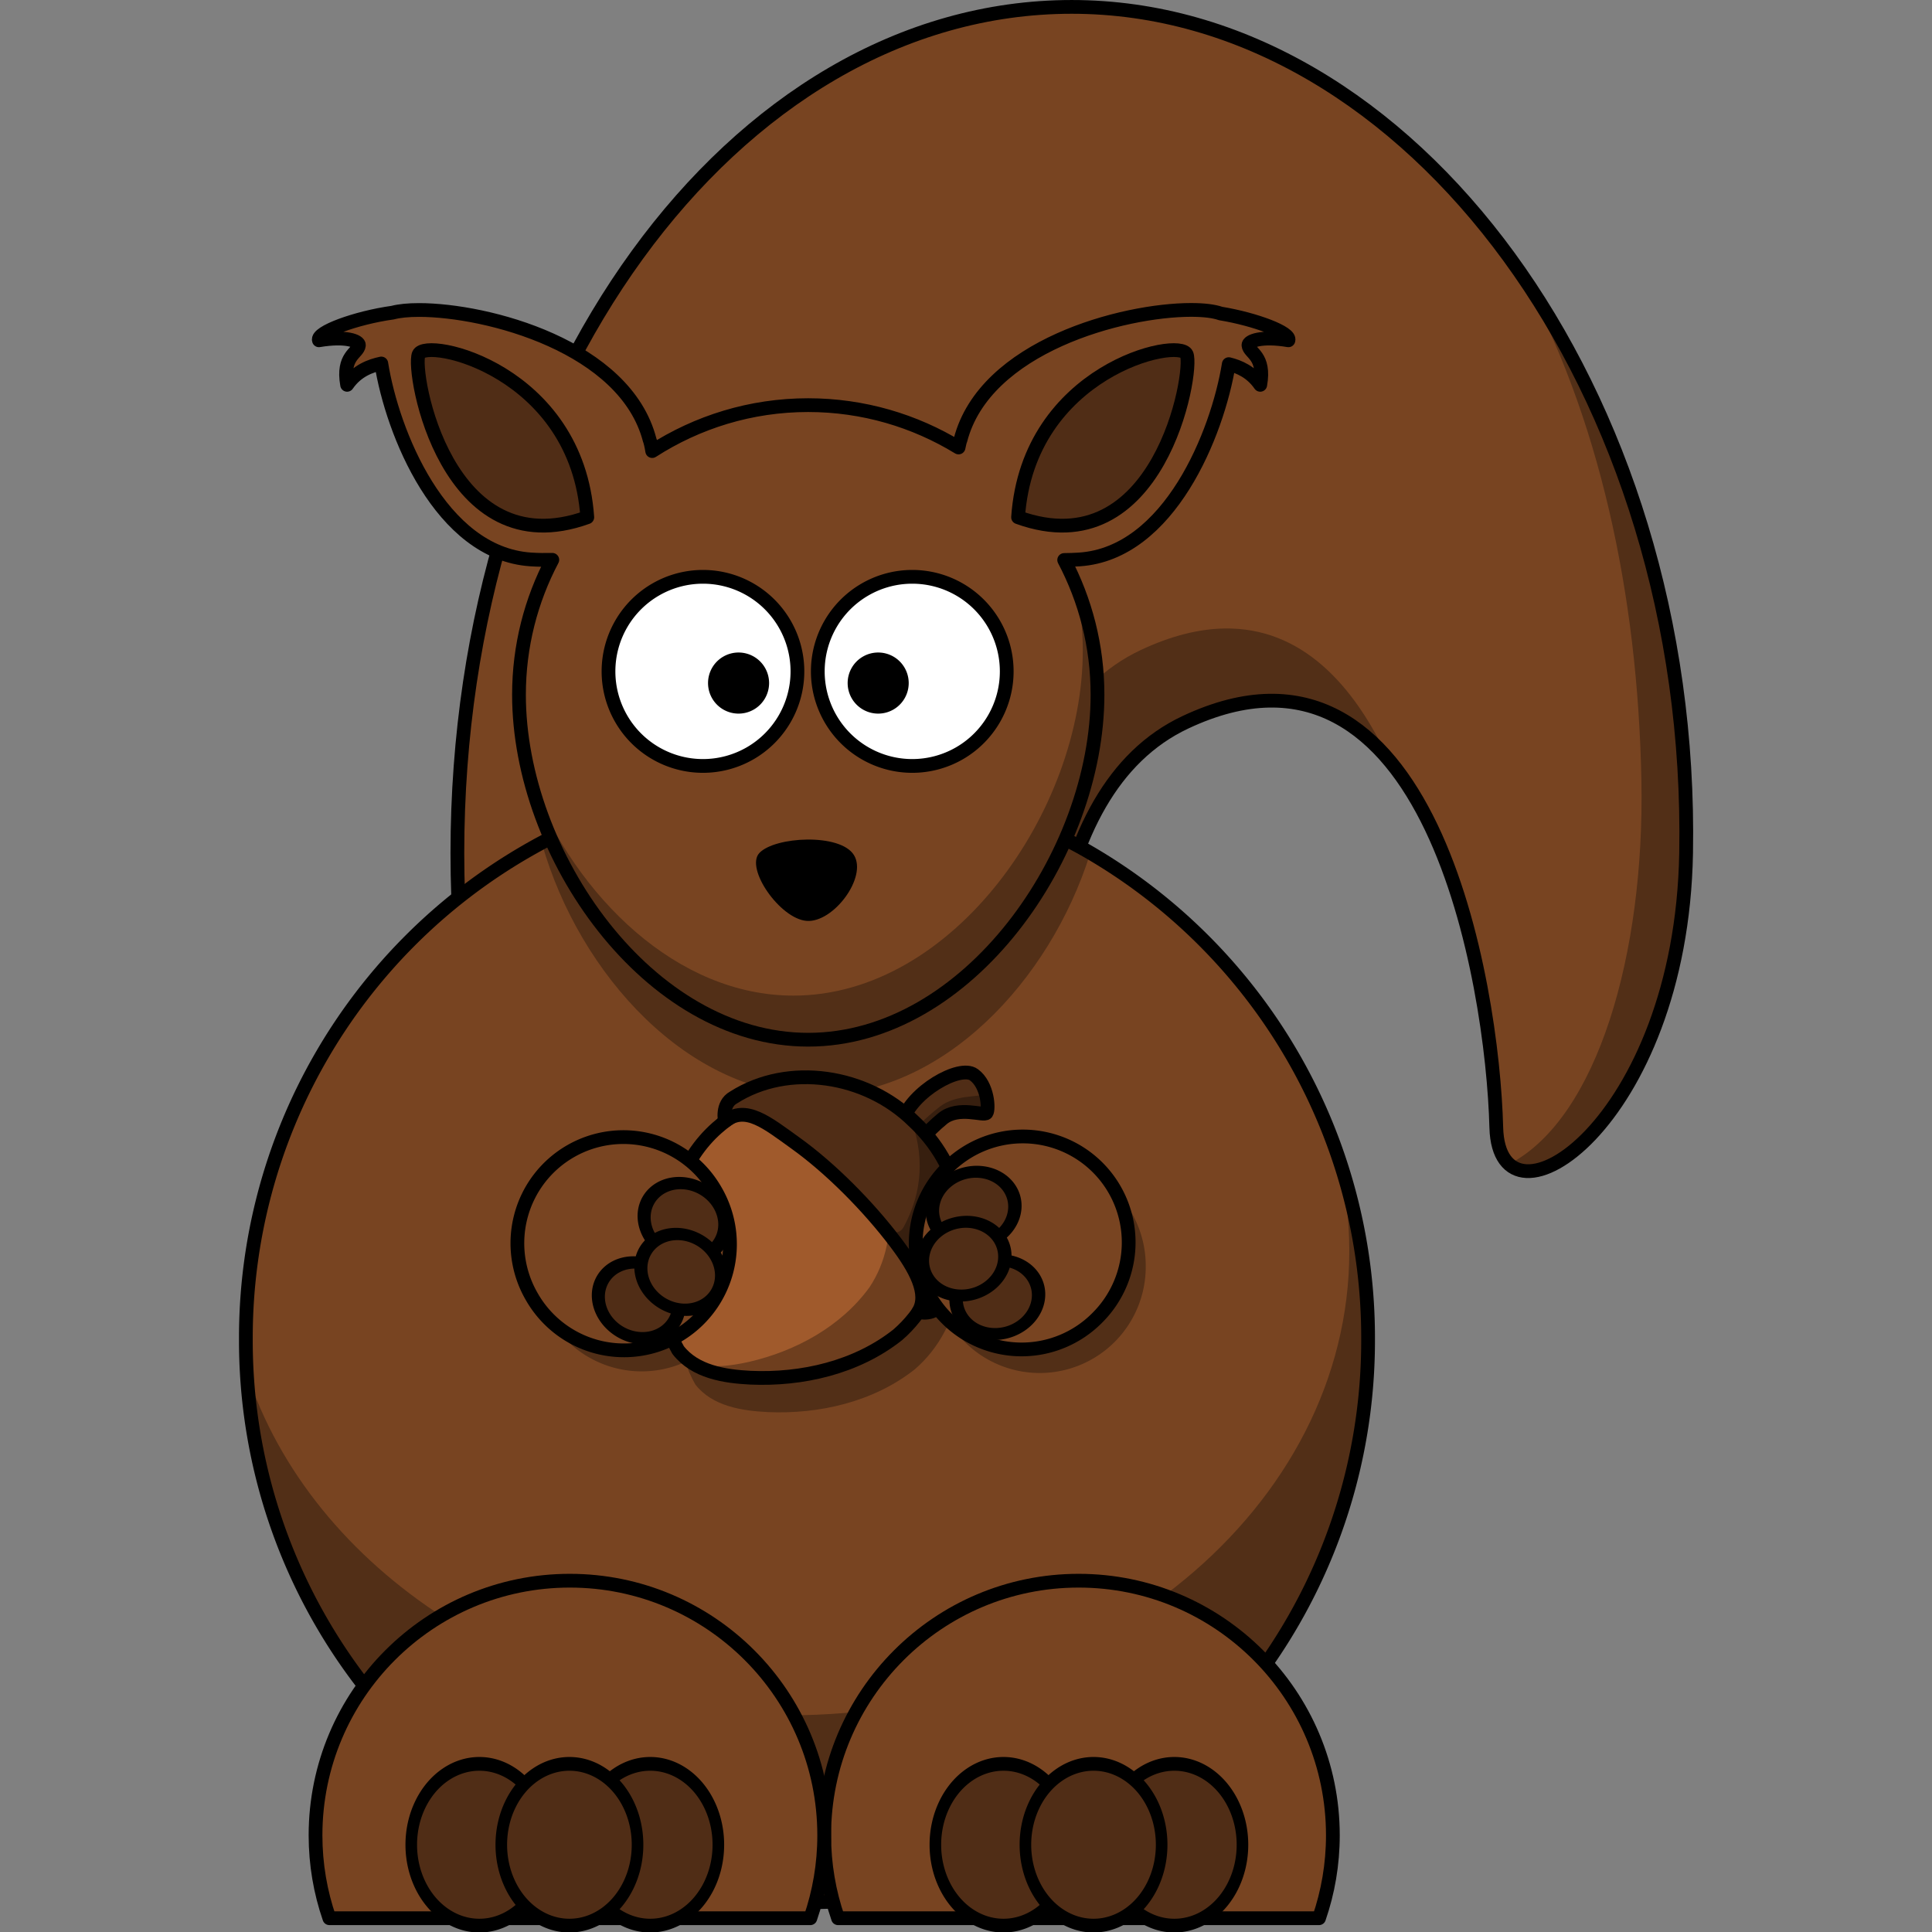 <?xml version="1.0" encoding="UTF-8" standalone="no"?>
<!-- Created with Inkscape (http://www.inkscape.org/) -->

<svg
   xmlns:dc="http://purl.org/dc/elements/1.1/"
   xmlns:cc="http://creativecommons.org/ns#"
   xmlns:rdf="http://www.w3.org/1999/02/22-rdf-syntax-ns#"
   xmlns:svg="http://www.w3.org/2000/svg"
   xmlns="http://www.w3.org/2000/svg"
   xmlns:sodipodi="http://sodipodi.sourceforge.net/DTD/sodipodi-0.dtd"
   xmlns:inkscape="http://www.inkscape.org/namespaces/inkscape"
   version="1.0"
   width="561.83"
   height="561.83"
   id="svg2"
   inkscape:version="0.47 r22583"
   sodipodi:docname="lemmling-cartoon-squirrel.svg">
  <rect width="100%" height="100%" fill="#808080" stroke="none"/>
  <sodipodi:namedview
     pagecolor="#ffffff"
     bordercolor="#666666"
     borderopacity="1"
     objecttolerance="10"
     gridtolerance="10"
     guidetolerance="10"
     inkscape:pageopacity="0"
     inkscape:pageshadow="2"
     inkscape:window-width="640"
     inkscape:window-height="504"
     id="namedview3360"
     showgrid="false"
     inkscape:zoom="0.42005588"
     inkscape:cx="211.46075"
     inkscape:cy="280.915"
     inkscape:window-x="0"
     inkscape:window-y="24"
     inkscape:window-maximized="0"
     inkscape:current-layer="svg2" />
  <defs
     id="defs4" />
  <g
     transform="translate(-71.801,-219.795)"
     id="layer1">
    <path
       d="m 562.126,467.853 c -1.388,78.869 -54.325,113.151 -55.199,79.844 -1.075,-42.114 -19.214,-151.354 -90.415,-117.858 -85.151,40.06 -8.39,284.069 -33.045,284.069 -98.62,0 -178.659,-110.233 -178.659,-246.055 0,-135.823 80.039,-246.055 178.659,-246.055 98.62,0 181.019,111.96 178.659,246.055 z"
       id="path3584"
       style="fill:#784421;fill-opacity:1;fill-rule:nonzero;stroke:#000000;stroke-width:4;stroke-linecap:round;stroke-linejoin:round;stroke-miterlimit:4;stroke-opacity:1" />
    <path
       d="m 513.875,299.062 c 22.877,41.383 34.223,93.29 35.25,147.781 0.949,50.335 -12.764,97.881 -38.188,111.344 11.874,3.807 49.799,-11.475 51.188,-90.344 1.141,-64.817 -17.524,-124.452 -48.25,-168.781 z m -86.094,103.5 c -7.312,0.136 -15.381,2.094 -24.281,6.281 -85.151,40.06 -8.376,284.062 -33.031,284.062 -50.791,10e-6 -96.649,-29.241 -129.188,-76.156 32.645,59.024 84.195,97.156 142.188,97.156 24.655,0 -52.12,-244.003 33.031,-284.062 26.397,-12.418 45.511,-5.218 59.156,10.906 -10.18,-21.958 -25.479,-38.605 -47.875,-38.188 z"
       id="path3604"
       style="fill:#000000;fill-opacity:0.314;fill-rule:nonzero;stroke:none" />
    <path
       d="m 513.69,561.965 a 121.498,121.498 0 1 1 -242.995,0 121.498,121.498 0 1 1 242.995,0 z"
       transform="matrix(1.343,0,0,1.344,-220.243,-146.06)"
       id="path2385"
       style="fill:#784421;fill-opacity:1;fill-rule:nonzero;stroke:#000000;stroke-width:2.977;stroke-linecap:round;stroke-linejoin:round;stroke-miterlimit:4;stroke-opacity:1;stroke-dasharray:none" />
    <path
       d="m 306.402,445.942 c -17.357,0 -34.074,2.738 -49.769,7.77 14.118,-3.3 29.008,-5.082 44.398,-5.082 42.215,0 80.715,13.276 109.693,35.071 -28.285,-23.576 -64.663,-37.759 -104.322,-37.759 z m 154.51,110.714 c 2.141,8.72 3.273,17.724 3.273,26.965 10e-6,74.518 -73.095,134.991 -163.155,134.991 -75.312,2e-5 -138.73,-42.282 -157.49,-99.71 5.001,85.648 76.042,153.639 162.861,153.639 90.06,0 163.155,-73.16 163.155,-163.299 0,-18.39 -3.037,-36.086 -8.645,-52.585 z"
       id="path3276"
       style="fill:#000000;fill-opacity:0.314;fill-rule:nonzero;stroke:none" />
    <path
       d="m 306.402,445.942 c -27.825,0 -54.031,6.968 -76.961,19.278 10.86,37.966 42.593,73.081 80.067,73.081 36.482,2e-5 67.577,-33.266 79.227,-70.057 -24.171,-14.177 -52.313,-22.302 -82.333,-22.302 z"
       id="path3236"
       style="fill:#000000;fill-opacity:0.314;fill-rule:nonzero;stroke:none" />
    <path
       d="m 418.193,309.919 c -19.81,0.005 -60.051,10.542 -67.094,37.87 -0.107,0.214 -0.322,0.975 -0.545,2.135 -12.746,-7.785 -27.724,-12.313 -43.738,-12.313 -16.713,-1e-5 -32.253,4.935 -45.35,13.358 -0.269,-1.706 -0.592,-2.912 -0.726,-3.18 -7.044,-27.328 -47.281,-37.842 -67.094,-37.848 -3.158,-9.6e-4 -5.769,0.27 -7.672,0.772 -10.636,1.48 -22.273,5.725 -21.427,8.042 7.803,-1.324 11.748,0.197 11.621,1.454 -0.239,2.359 -4.942,2.988 -3.427,11.495 2.852,-4.13 6.824,-5.542 9.942,-6.202 3.203,20.082 17.202,55.158 43.398,56.976 2.247,0.156 4.352,0.154 6.333,0.114 -6.183,11.718 -9.692,25.068 -9.692,39.234 0,46.471 37.665,100.322 84.095,100.322 46.43,-10e-6 84.14,-53.851 84.14,-100.322 -1e-5,-14.152 -3.519,-27.478 -9.692,-39.188 1.427,-0.012 2.939,-0.051 4.494,-0.159 26.116,-1.812 40.117,-36.683 43.375,-56.794 2.975,0.733 6.534,2.236 9.147,6.02 1.515,-8.508 -3.189,-9.137 -3.427,-11.495 -0.127,-1.257 3.818,-2.778 11.621,-1.454 0.801,-2.194 -9.588,-6.124 -19.724,-7.792 -1.926,-0.682 -4.887,-1.046 -8.557,-1.045 z"
       id="path3573"
       style="fill:#784421;fill-opacity:1;fill-rule:evenodd;stroke:#000000;stroke-width:4;stroke-linecap:butt;stroke-linejoin:round;stroke-miterlimit:4;stroke-opacity:1;stroke-dasharray:none" />
    <path
       d="m 338.892,559.285 c -13.938,-13.945 -38.753,-14.659 -53.51,-1.542 -10.393,9.102 -14.536,23.094 -15.892,36.344 -0.961,9.556 -0.391,19.798 4.511,28.312 4.915,6.322 13.485,7.655 21.007,8.032 14.988,0.668 30.829,-2.947 42.817,-12.437 14.438,-12.391 17.8,-35.464 7.2,-51.271 -1.727,-2.705 -3.817,-5.194 -6.133,-7.437 z"
       id="path3619"
       style="fill:#000000;fill-opacity:0.314;fill-rule:nonzero;stroke:none" />
    <path
       d="m 440.036,422.841 a 49.103,49.103 0 1 1 -98.205,0 49.103,49.103 0 1 1 98.205,0 z"
       transform="matrix(0.628,0,0,0.629,12.882,321.601)"
       id="path3242"
       style="fill:#000000;fill-opacity:0.314;fill-rule:nonzero;stroke:none" />
    <path
       d="m 333.892,549.285 c -13.938,-13.945 -38.753,-14.659 -53.51,-1.542 -10.393,9.102 -14.536,23.094 -15.892,36.344 -0.961,9.556 -0.391,19.798 4.511,28.312 4.915,6.322 13.485,7.655 21.007,8.032 14.988,0.668 30.829,-2.947 42.817,-12.437 14.438,-12.391 17.8,-35.464 7.2,-51.271 -1.727,-2.705 -3.817,-5.194 -6.133,-7.437 z"
       id="path2383"
       style="fill:#a05a2c;fill-opacity:1;fill-rule:nonzero;stroke:#000000;stroke-width:4;stroke-linecap:round;stroke-linejoin:round;stroke-miterlimit:4;stroke-opacity:1" />
    <path
       d="m 302.455,538.521 c 2.967,0.705 5.844,1.798 8.535,3.314 2.613,1.416 5.08,3.104 7.285,5.076 13.336,11.395 16.089,32.697 6.351,47.264 -8.283,11.386 -21.452,18.514 -34.922,21.633 -5.464,1.234 -11.684,2.086 -17.002,0.061 4.913,3.385 11.425,4.272 17.301,4.566 14.988,0.668 30.831,-2.952 42.819,-12.442 14.438,-12.391 17.804,-35.467 7.204,-51.274 -1.727,-2.705 -3.817,-5.193 -6.133,-7.436 -8.155,-8.159 -20.031,-11.781 -31.439,-10.762 z"
       id="path3250"
       style="fill:#000000;fill-opacity:0.314;fill-rule:nonzero;stroke:none" />
    <path
       d="m 334.265,545.778 c 2.747,-8.534 16.618,-16.431 20.727,-13.456 4.109,2.975 4.427,10.058 3.7,11.105 -0.726,1.047 -8.14,-2.167 -12.819,1.699 -4.678,3.867 -7.018,7.168 -7.018,7.168 l -4.59,-6.516 z"
       id="path3239"
       style="fill:#502d16;fill-opacity:1;fill-rule:evenodd;stroke:#000000;stroke-width:4;stroke-linecap:butt;stroke-linejoin:miter;stroke-miterlimit:4;stroke-opacity:1;stroke-dasharray:none" />
    <path
       d="m 357.817,536.025 c 0.089,0.934 -0.041,1.708 -0.288,2.004 -0.714,0.856 -7.816,0.017 -12.374,3.548 -4.559,3.531 -6.856,6.233 -6.856,6.233 l -3.635,-3.055 c -0.145,0.341 -0.293,0.681 -0.404,1.025 l 4.593,6.516 c 0,0 2.343,-3.307 7.022,-7.173 4.678,-3.867 12.091,-0.651 12.817,-1.698 0.498,-0.718 0.498,-4.274 -0.875,-7.399 z"
       id="path3263"
       style="fill:#000000;fill-opacity:0.314;fill-rule:evenodd;stroke:none" />
    <path
       d="m 337.457,545.825 c -13.686,-13.551 -36.378,-17.056 -52.339,-6.882 -3.612,1.986 -2.513,6.978 -2.481,6.895 6.032,-4.767 12.281,0.481 20.497,6.375 10.05,7.208 21.096,18.263 29.206,29.016 5.676,7.525 9.741,14.914 6.488,20.079 0.167,0.052 4.894,1.384 7.05,-3.016 10.881,-20.516 4.73,-40.218 -8.421,-52.468 z"
       id="path3201"
       style="fill:#502d16;fill-opacity:1;fill-rule:nonzero;stroke:#000000;stroke-width:4;stroke-linecap:round;stroke-linejoin:round;stroke-miterlimit:4;stroke-opacity:1" />
    <path
       d="m 336.385,544.317 c 4.334,11.261 3.767,21.915 -1.741,32.196 -1.249,2.332 -3.168,1.578 -4.785,1.543 0.85,1.058 1.682,2.122 2.479,3.178 5.676,7.525 9.745,14.911 6.491,20.077 0.167,0.052 4.894,1.385 7.05,-3.015 9.967,-18.792 5.597,-39.242 -9.493,-53.978 z"
       id="path3269"
       style="fill:#000000;fill-opacity:0.314;fill-rule:nonzero;stroke:none" />
    <path
       d="m 440.036,422.841 a 49.103,49.103 0 1 1 -98.205,0 49.103,49.103 0 1 1 98.205,0 z"
       transform="matrix(0.544,-0.314,0.314,0.545,-92.27,473.778)"
       id="path3159"
       style="fill:#784421;fill-opacity:1;fill-rule:nonzero;stroke:#000000;stroke-width:6.363;stroke-linecap:round;stroke-linejoin:round;stroke-miterlimit:4;stroke-opacity:1;stroke-dasharray:none" />
    <path
       d="m 440.036,422.841 a 49.103,49.103 0 1 1 -98.205,0 49.103,49.103 0 1 1 98.205,0 z"
       transform="matrix(0.628,0,0,0.629,128.642,322.076)"
       id="path3244"
       style="fill:#000000;fill-opacity:0.314;fill-rule:nonzero;stroke:none" />
    <path
       d="m 440.036,422.841 a 49.103,49.103 0 1 1 -98.205,0 49.103,49.103 0 1 1 98.205,0 z"
       transform="matrix(0.444,0.444,-0.445,0.445,383.647,219.51)"
       id="path3161"
       style="fill:#784421;fill-opacity:1;fill-rule:nonzero;stroke:#000000;stroke-width:6.363;stroke-linecap:round;stroke-linejoin:round;stroke-miterlimit:4;stroke-opacity:1;stroke-dasharray:none" />
    <path
       d="m 385.461,679.466 c -40.83,0 -73.982,33.181 -73.982,74.047 0,8.449 1.42,16.542 4.029,24.108 l 139.865,0 c 2.608,-7.566 4.029,-15.659 4.029,-24.108 0,-40.866 -33.11,-74.047 -73.94,-74.047 z"
       id="path3163"
       style="fill:#784421;fill-opacity:1;fill-rule:nonzero;stroke:#000000;stroke-width:4;stroke-linecap:round;stroke-linejoin:round;stroke-miterlimit:4;stroke-opacity:1;stroke-dasharray:none" />
    <path
       d="m 237.497,679.466 c -40.83,0 -73.94,33.181 -73.94,74.047 0,8.449 1.42,16.542 4.029,24.108 l 139.865,0 c 2.608,-7.566 4.029,-15.659 4.029,-24.108 0,-40.866 -33.152,-74.047 -73.982,-74.047 z"
       id="path3165"
       style="fill:#784421;fill-opacity:1;fill-rule:nonzero;stroke:#000000;stroke-width:4;stroke-linecap:round;stroke-linejoin:round;stroke-miterlimit:4;stroke-opacity:1;stroke-dasharray:none" />
    <path
       d="m 371.418,413.398 a 9.443,9.443 0 1 1 -18.886,0 9.443,9.443 0 1 1 18.886,0 z"
       transform="matrix(2.909,0,0,2.912,-776.762,-788.781)"
       id="path3177"
       style="fill:#ffffff;fill-opacity:1;fill-rule:nonzero;stroke:#000000;stroke-width:1.374;stroke-linecap:round;stroke-linejoin:round;stroke-miterlimit:4;stroke-opacity:1;stroke-dasharray:none" />
    <path
       d="m 371.418,413.398 a 9.443,9.443 0 1 1 -18.886,0 9.443,9.443 0 1 1 18.886,0 z"
       transform="matrix(2.909,0,0,2.912,-715.897,-788.781)"
       id="path3179"
       style="fill:#ffffff;fill-opacity:1;fill-rule:nonzero;stroke:#000000;stroke-width:1.374;stroke-linecap:round;stroke-linejoin:round;stroke-miterlimit:4;stroke-opacity:1;stroke-dasharray:none" />
    <path
       d="m 377.083,426.933 a 6.61,6.61 0 1 1 -13.22,0 6.61,6.61 0 1 1 13.22,0 z"
       transform="matrix(1.343,0,0,1.344,-210.968,-155.367)"
       id="path3181"
       style="fill:#000000;fill-opacity:1;fill-rule:nonzero;stroke:none" />
    <path
       d="m 377.083,426.933 a 6.61,6.61 0 1 1 -13.22,0 6.61,6.61 0 1 1 13.22,0 z"
       transform="matrix(1.343,0,0,1.344,-170.367,-155.367)"
       id="path3183"
       style="fill:#000000;fill-opacity:1;fill-rule:nonzero;stroke:none" />
    <path
       d="m 292.627,467.846 c 4.483,-4.786 23.516,-5.826 27.496,0.598 3.98,6.424 -5.977,19.743 -13.748,19.145 -7.748,-0.597 -17.942,-15.265 -13.748,-19.743 z"
       id="path3192"
       style="fill:#000000;fill-opacity:1;fill-rule:evenodd;stroke:none" />
    <path
       d="m 242.584,370.214 c -2.959,-42.728 -46.917,-52.458 -49.03,-47.381 -2.113,5.077 8.031,62.188 49.03,47.381 z"
       id="path3216"
       style="fill:#502d16;fill-opacity:1;fill-rule:evenodd;stroke:#000000;stroke-width:4;stroke-linecap:butt;stroke-linejoin:round;stroke-miterlimit:4;stroke-opacity:1;stroke-dasharray:none" />
    <path
       d="m 367.856,370.214 c 2.959,-42.728 46.917,-52.458 49.03,-47.381 2.113,5.077 -8.031,62.188 -49.03,47.381 z"
       id="path3218"
       style="fill:#502d16;fill-opacity:1;fill-rule:evenodd;stroke:#000000;stroke-width:4;stroke-linecap:butt;stroke-linejoin:round;stroke-miterlimit:4;stroke-opacity:1;stroke-dasharray:none" />
    <path
       d="m 354,671.862 a 17.5,17.5 0 1 1 -35,0 17.5,17.5 0 1 1 35,0 z"
       transform="matrix(1.132,0,0,1.344,-169.713,-146.732)"
       id="path3220"
       style="fill:#502d16;fill-opacity:1;fill-rule:nonzero;stroke:#000000;stroke-width:2.977;stroke-linecap:round;stroke-linejoin:round;stroke-miterlimit:4;stroke-opacity:1;stroke-dasharray:none" />
    <path
       d="m 354,671.862 a 17.5,17.5 0 1 1 -35,0 17.5,17.5 0 1 1 35,0 z"
       transform="matrix(1.132,0,0,1.344,-120.028,-146.732)"
       id="path3224"
       style="fill:#502d16;fill-opacity:1;fill-rule:nonzero;stroke:#000000;stroke-width:2.977;stroke-linecap:round;stroke-linejoin:round;stroke-miterlimit:4;stroke-opacity:1;stroke-dasharray:none" />
    <path
       d="m 354,671.862 a 17.5,17.5 0 1 1 -35,0 17.5,17.5 0 1 1 35,0 z"
       transform="matrix(1.132,0,0,1.344,-143.528,-146.732)"
       id="path3222"
       style="fill:#502d16;fill-opacity:1;fill-rule:nonzero;stroke:#000000;stroke-width:2.977;stroke-linecap:round;stroke-linejoin:round;stroke-miterlimit:4;stroke-opacity:1;stroke-dasharray:none" />
    <path
       d="m 354,671.862 a 17.5,17.5 0 1 1 -35,0 17.5,17.5 0 1 1 35,0 z"
       transform="matrix(1.132,0,0,1.344,-17.301,-146.732)"
       id="path3226"
       style="fill:#502d16;fill-opacity:1;fill-rule:nonzero;stroke:#000000;stroke-width:2.977;stroke-linecap:round;stroke-linejoin:round;stroke-miterlimit:4;stroke-opacity:1;stroke-dasharray:none" />
    <path
       d="m 354,671.862 a 17.5,17.5 0 1 1 -35,0 17.5,17.5 0 1 1 35,0 z"
       transform="matrix(1.132,0,0,1.344,32.384,-146.732)"
       id="path3228"
       style="fill:#502d16;fill-opacity:1;fill-rule:nonzero;stroke:#000000;stroke-width:2.977;stroke-linecap:round;stroke-linejoin:round;stroke-miterlimit:4;stroke-opacity:1;stroke-dasharray:none" />
    <path
       d="m 354,671.862 a 17.5,17.5 0 1 1 -35,0 17.5,17.5 0 1 1 35,0 z"
       transform="matrix(1.132,0,0,1.344,8.884,-146.732)"
       id="path3230"
       style="fill:#502d16;fill-opacity:1;fill-rule:nonzero;stroke:#000000;stroke-width:2.977;stroke-linecap:round;stroke-linejoin:round;stroke-miterlimit:4;stroke-opacity:1;stroke-dasharray:none" />
    <path
       d="m 384.328,389.241 c 1.532,6.337 2.35,12.976 2.35,19.782 0,46.471 -37.707,100.298 -84.137,100.298 -33.841,-2e-5 -62.994,-28.612 -76.332,-62.119 10.329,38.687 42.515,74.971 80.612,74.971 46.43,2e-5 84.137,-53.869 84.137,-100.34 0,-11.564 -2.361,-22.563 -6.588,-32.593 l -0.042,0 z"
       id="path3246"
       style="fill:#000000;fill-opacity:0.314;fill-rule:nonzero;stroke:none" />
    <path
       d="m 354,671.862 a 17.5,17.5 0 1 1 -35,0 17.5,17.5 0 1 1 35,0 z"
       transform="matrix(0.303,-0.526,0.598,0.346,-246.201,542.466)"
       id="path3264"
       style="fill:#502d16;fill-opacity:1;fill-rule:nonzero;stroke:#000000;stroke-width:5.67;stroke-linecap:round;stroke-linejoin:round;stroke-miterlimit:4;stroke-opacity:1;stroke-dasharray:none" />
    <path
       d="m 354,671.862 a 17.5,17.5 0 1 1 -35,0 17.5,17.5 0 1 1 35,0 z"
       transform="matrix(0.303,-0.526,0.598,0.346,-232.888,519.387)"
       id="path3266"
       style="fill:#502d16;fill-opacity:1;fill-rule:nonzero;stroke:#000000;stroke-width:5.67;stroke-linecap:round;stroke-linejoin:round;stroke-miterlimit:4;stroke-opacity:1;stroke-dasharray:none" />
    <path
       d="m 354,671.862 a 17.5,17.5 0 1 1 -35,0 17.5,17.5 0 1 1 35,0 z"
       transform="matrix(0.303,-0.526,0.598,0.346,-233.835,534.198)"
       id="path3268"
       style="fill:#502d16;fill-opacity:1;fill-rule:nonzero;stroke:#000000;stroke-width:5.67;stroke-linecap:round;stroke-linejoin:round;stroke-miterlimit:4;stroke-opacity:1;stroke-dasharray:none" />
    <path
       d="m 354,671.862 a 17.5,17.5 0 1 1 -35,0 17.5,17.5 0 1 1 35,0 z"
       transform="matrix(-0.157,-0.586,-0.667,0.179,862.794,673.936)"
       id="path3270"
       style="fill:#502d16;fill-opacity:1;fill-rule:nonzero;stroke:#000000;stroke-width:5.67;stroke-linecap:round;stroke-linejoin:round;stroke-miterlimit:4;stroke-opacity:1;stroke-dasharray:none" />
    <path
       d="m 354,671.862 a 17.5,17.5 0 1 1 -35,0 17.5,17.5 0 1 1 35,0 z"
       transform="matrix(-0.157,-0.586,-0.667,0.179,855.908,648.197)"
       id="path3272"
       style="fill:#502d16;fill-opacity:1;fill-rule:nonzero;stroke:#000000;stroke-width:5.67;stroke-linecap:round;stroke-linejoin:round;stroke-miterlimit:4;stroke-opacity:1;stroke-dasharray:none" />
    <path
       d="m 354,671.862 a 17.5,17.5 0 1 1 -35,0 17.5,17.5 0 1 1 35,0 z"
       transform="matrix(-0.157,-0.586,-0.667,0.179,852.989,662.749)"
       id="path3274"
       style="fill:#502d16;fill-opacity:1;fill-rule:nonzero;stroke:#000000;stroke-width:5.67;stroke-linecap:round;stroke-linejoin:round;stroke-miterlimit:4;stroke-opacity:1;stroke-dasharray:none" />
  </g>
</svg>
